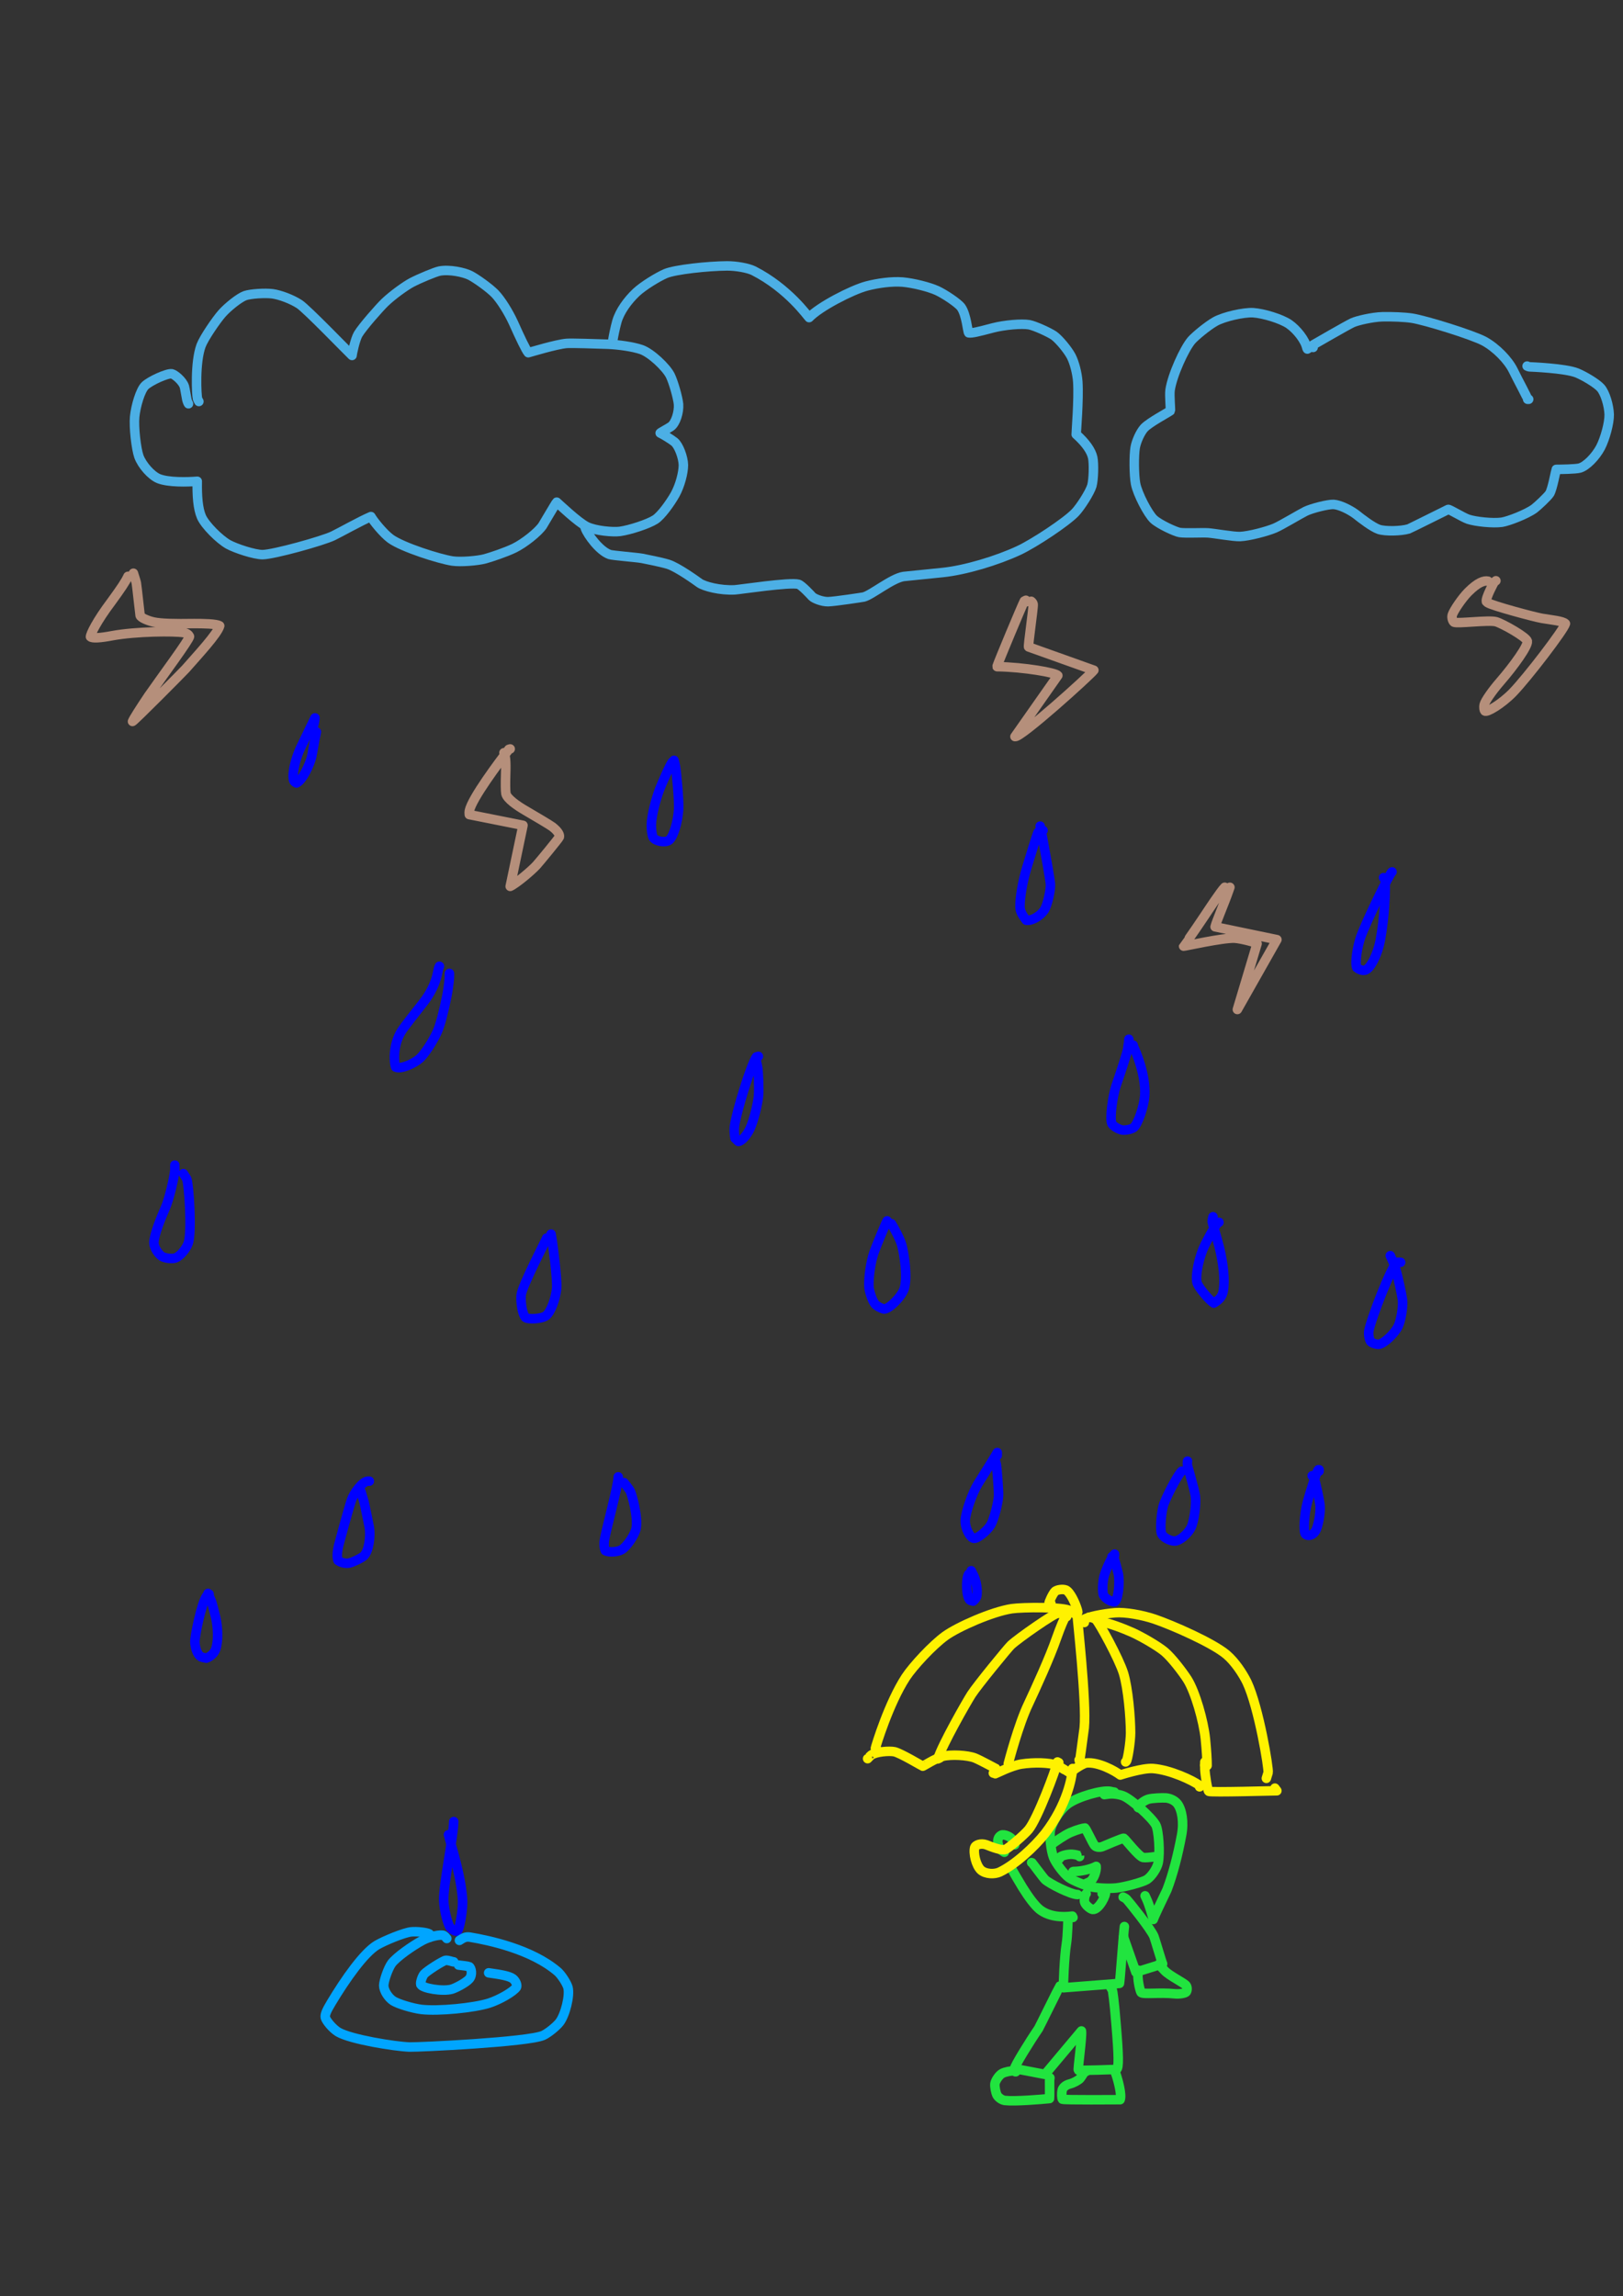 <?xml version="1.0" encoding="UTF-8" standalone="no"?>
<!DOCTYPE svg PUBLIC "-//W3C//DTD SVG 1.1//EN" "http://www.w3.org/Graphics/SVG/1.1/DTD/svg11.dtd">
<svg width="64.20" height="90.84" viewBox="0.00 0.00 535.00 757.00" xmlns="http://www.w3.org/2000/svg" xmlns:xlink="http://www.w3.org/1999/xlink">
<rect x="0.00" y="0.00" width="535.00" height="757.00" fill="#333333" stroke="none"/>
<g stroke-linecap="round" id="181">
<path d="M367.34,590.80 C367.00,590.78 366.42,590.65 366.00,590.54 C363.29,590.03 355.31,592.30 352.03,594.68 C349.19,596.77 346.53,601.31 346.19,603.72 C346.00,605.25 346.33,609.97 347.29,612.38 C348.10,614.36 350.65,617.74 352.32,618.98 C353.73,620.00 357.59,621.55 359.47,622.00 C361.18,622.39 365.20,622.68 367.99,622.40 C370.71,622.10 376.66,620.52 378.05,619.64 C379.61,618.62 381.37,615.96 381.78,614.11 C382.45,610.92 381.95,603.40 381.00,601.64 C379.55,599.06 372.86,593.08 370.25,592.06 C368.84,591.52 366.96,591.26 365.46,591.44 C364.98,591.50 364.51,591.56 364.03,591.63" fill="none" stroke="rgb(33, 228, 63)" stroke-width="3.13" stroke-opacity="1.00" stroke-linejoin="round"/>
<path d="M346.88,607.85 C347.67,607.26 350.92,604.97 352.81,604.14 C355.19,603.11 357.17,602.64 357.64,602.63 C358.15,603.09 360.18,607.66 360.84,608.43 C361.47,609.14 362.80,609.02 363.44,608.75 C364.21,608.43 370.10,605.89 370.44,606.01 C370.98,606.35 375.34,612.01 376.78,612.36 C377.42,612.49 379.03,612.32 380.94,612.08 C380.94,612.08 379.94,612.18 379.94,612.18" fill="none" stroke="rgb(33, 228, 63)" stroke-width="3.13" stroke-opacity="1.00" stroke-linejoin="round"/>
<path d="M349.26,612.70 C349.26,612.70 349.33,612.31 349.33,612.31 C349.88,611.78 351.77,611.24 353.35,611.29 C354.32,611.32 355.88,611.78 355.86,611.77 C355.86,611.77 355.87,612.05 355.87,612.05" fill="none" stroke="rgb(33, 228, 63)" stroke-width="3.13" stroke-opacity="1.00" stroke-linejoin="round"/>
<path d="M353.70,617.14 C353.70,617.14 353.70,617.01 353.70,617.01 C353.79,616.96 353.90,616.93 354.26,616.94 C356.24,616.94 359.58,616.24 361.34,615.28 C361.51,616.71 360.61,619.58 359.18,620.39 C359.03,620.47 358.68,620.63 358.14,620.86" fill="none" stroke="rgb(33, 228, 63)" stroke-width="3.13" stroke-opacity="1.00" stroke-linejoin="round"/>
<path d="M375.29,595.97 C375.29,595.97 375.19,595.91 375.19,595.91 C375.19,595.91 375.11,595.71 375.11,595.71 C375.43,595.02 377.00,593.62 378.48,593.15 C379.82,592.75 383.08,592.65 384.32,592.72 C385.71,592.83 387.27,593.54 388.15,594.68 C389.59,596.64 390.33,600.66 389.48,605.05 C388.26,611.59 386.64,617.88 384.68,623.02 C382.61,627.31 380.41,631.95 380.15,632.80 C380.01,632.08 378.87,627.94 377.85,625.83 C377.73,625.57 377.60,625.30 377.46,624.99" fill="none" stroke="rgb(33, 228, 63)" stroke-width="3.13" stroke-opacity="1.00" stroke-linejoin="round"/>
<path d="M358.04,624.27 C357.75,624.51 357.31,625.90 357.50,627.00 C357.69,627.95 359.34,629.36 360.18,629.49 C362.24,629.75 364.90,624.39 364.34,623.71 C364.34,623.71 363.31,624.27 363.31,624.27" fill="none" stroke="rgb(33, 228, 63)" stroke-width="3.13" stroke-opacity="1.00" stroke-linejoin="round"/>
<path d="M355.20,624.58 C352.98,624.57 346.02,621.02 344.54,619.69 C343.92,619.11 340.37,614.27 340.20,614.10 C340.17,614.07 340.13,614.05 340.06,614.04" fill="none" stroke="rgb(33, 228, 63)" stroke-width="3.13" stroke-opacity="1.00" stroke-linejoin="round"/>
<path d="M334.49,608.16 C334.50,608.01 334.32,607.52 333.96,606.77 C333.34,605.51 330.96,604.56 330.08,604.99 C327.81,606.17 329.45,609.53 330.16,610.04 C330.29,610.13 330.60,610.33 331.08,610.63" fill="none" stroke="rgb(33, 228, 63)" stroke-width="3.13" stroke-opacity="1.00" stroke-linejoin="round"/>
<path d="M333.66,616.42 C333.79,616.71 335.79,620.15 337.05,622.20 C339.03,625.38 341.08,628.17 342.70,629.49 C345.76,631.89 349.92,632.13 353.48,631.68 C353.48,631.68 353.70,632.12 353.70,632.12" fill="none" stroke="rgb(33, 228, 63)" stroke-width="3.13" stroke-opacity="1.00" stroke-linejoin="round"/>
<path d="M352.10,632.22 C352.10,632.22 352.05,632.29 352.05,632.29 C352.04,632.12 351.99,637.95 351.50,640.95 C350.85,644.88 350.43,654.89 350.58,655.30 C350.58,655.30 369.02,653.86 369.02,653.86 C369.18,653.56 370.40,636.54 370.64,635.23 C370.64,635.22 370.64,635.18 370.64,635.12" fill="none" stroke="rgb(33, 228, 63)" stroke-width="3.13" stroke-opacity="1.00" stroke-linejoin="round"/>
<path d="M370.23,625.41 C370.57,625.55 371.09,625.86 371.44,626.20 C371.92,626.67 379.42,635.96 380.39,638.41 C380.77,639.40 382.85,646.57 383.24,647.41 C383.24,647.41 374.43,650.18 374.43,650.18 C374.43,650.18 370.36,638.57 370.36,638.57 C370.36,638.57 370.43,638.42 370.43,638.42" fill="none" stroke="rgb(33, 228, 63)" stroke-width="3.13" stroke-opacity="1.00" stroke-linejoin="round"/>
<path d="M375.08,649.48 C375.08,649.98 375.08,650.47 375.08,650.97 C375.10,653.61 375.85,656.38 376.15,656.85 C376.63,657.55 382.46,656.79 387.08,657.28 C388.94,657.47 390.59,657.09 390.99,656.73 C391.36,656.34 391.44,655.20 391.02,654.60 C390.30,653.62 385.54,651.43 383.87,649.63 C383.25,648.96 382.63,648.29 382.00,647.62" fill="none" stroke="rgb(33, 228, 63)" stroke-width="3.13" stroke-opacity="1.00" stroke-linejoin="round"/>
<path d="M349.34,654.77 C349.22,654.90 342.72,668.11 342.33,668.78 C339.41,673.04 334.35,681.22 334.45,681.95 C334.45,681.95 344.47,683.86 344.47,683.86 C344.47,683.86 356.48,669.54 356.48,669.54 C356.79,671.33 355.22,682.17 355.46,682.46 C355.75,682.64 367.77,682.28 368.06,682.18 C368.87,681.83 368.76,677.53 367.92,667.56 C367.28,659.26 366.72,656.20 366.69,656.13 C366.64,656.02 366.46,655.72 366.16,655.21" fill="none" stroke="rgb(33, 228, 63)" stroke-width="3.13" stroke-opacity="1.00" stroke-linejoin="round"/>
<path d="M334.72,683.00 C334.72,683.00 334.83,683.00 334.83,683.00 C334.70,682.88 334.49,682.77 334.23,682.73 C333.47,682.62 331.31,683.01 330.32,683.56 C329.35,684.11 328.15,685.85 327.97,686.90 C327.82,687.88 328.25,689.89 328.64,690.67 C329.02,691.40 330.14,692.32 331.25,692.46 C334.51,692.84 343.39,692.09 345.96,691.83 C346.04,691.41 345.96,686.26 345.98,685.81 C345.99,685.67 346.02,685.40 346.09,684.99" fill="none" stroke="rgb(33, 228, 63)" stroke-width="3.13" stroke-opacity="1.00" stroke-linejoin="round"/>
<path d="M358.00,682.89 C358.00,682.89 357.72,682.67 357.72,682.67 C357.58,682.80 356.51,684.66 356.00,685.24 C355.50,685.79 353.94,686.68 352.59,687.02 C351.03,687.43 350.33,688.40 350.18,688.90 C349.85,690.16 350.03,691.84 350.21,692.04 C350.60,692.36 368.87,692.18 369.24,692.20 C369.88,690.59 368.48,685.69 368.09,684.47 C368.00,684.21 367.87,683.83 367.70,683.33" fill="none" stroke="rgb(33, 228, 63)" stroke-width="3.13" stroke-opacity="1.00" stroke-linejoin="round"/>
<path d="M346.43,528.63 C346.43,528.63 345.79,528.63 345.79,528.63 C345.70,528.28 347.05,525.30 347.82,524.60 C348.43,524.10 350.29,523.75 351.37,524.19 C352.76,524.85 354.40,528.33 355.07,530.54 C355.18,530.89 355.25,531.19 355.28,531.44" fill="none" stroke="rgb(255, 242, 0)" stroke-width="3.13" stroke-opacity="1.00" stroke-linejoin="round"/>
<path d="M353.99,531.87 C353.53,531.58 353.08,531.28 352.81,531.06 C350.88,529.68 337.00,529.82 333.50,530.34 C327.02,531.33 315.76,536.31 311.61,539.30 C307.37,542.37 300.98,549.27 298.57,552.94 C293.02,561.47 288.74,575.49 288.56,576.36 C288.56,576.36 289.24,576.98 289.24,576.98" fill="none" stroke="rgb(255, 242, 0)" stroke-width="3.13" stroke-opacity="1.00" stroke-linejoin="round"/>
<path d="M357.44,534.89 C357.44,534.89 357.01,534.40 357.01,534.40 C357.01,534.40 357.15,533.99 357.15,533.99 C358.55,532.97 363.56,532.02 367.55,531.67 C370.91,531.40 376.48,532.40 380.52,533.75 C386.51,535.79 399.74,541.60 404.34,545.49 C407.14,547.90 409.61,551.67 411.03,554.53 C414.97,562.88 418.32,583.27 418.02,584.39 C418.00,584.44 417.81,585.06 417.44,586.26" fill="none" stroke="rgb(255, 242, 0)" stroke-width="3.13" stroke-opacity="1.00" stroke-linejoin="round"/>
<path d="M349.02,531.87 C348.97,531.87 348.69,531.88 348.65,531.87 C347.74,531.67 335.69,540.05 333.23,542.36 C332.21,543.34 322.16,555.59 320.19,558.65 C318.68,561.01 310.59,575.16 309.15,579.84 C309.15,579.84 309.74,579.57 309.74,579.57" fill="none" stroke="rgb(255, 242, 0)" stroke-width="3.13" stroke-opacity="1.00" stroke-linejoin="round"/>
<path d="M351.61,532.95 C351.61,532.95 351.29,532.95 351.29,532.95 C350.95,533.08 349.55,536.41 348.24,540.14 C346.01,546.54 341.54,556.29 339.02,561.69 C335.71,568.55 332.50,580.96 332.36,581.45 C332.36,581.45 332.84,581.94 332.84,581.94" fill="none" stroke="rgb(255, 242, 0)" stroke-width="3.13" stroke-opacity="1.00" stroke-linejoin="round"/>
<path d="M355.07,532.30 C354.99,532.63 358.24,561.07 357.40,569.64 C356.69,574.92 355.95,580.48 355.88,580.74 C355.88,580.74 355.71,580.21 355.71,580.21" fill="none" stroke="rgb(255, 242, 0)" stroke-width="3.13" stroke-opacity="1.00" stroke-linejoin="round"/>
<path d="M358.95,533.16 C360.01,533.24 360.82,533.48 361.34,534.01 C362.43,535.12 368.87,546.82 370.36,551.66 C371.86,556.65 372.68,566.26 372.68,571.28 C372.67,574.17 371.74,580.16 371.27,580.66 C371.20,580.73 371.11,580.79 371.04,580.86" fill="none" stroke="rgb(255, 242, 0)" stroke-width="3.13" stroke-opacity="1.00" stroke-linejoin="round"/>
<path d="M363.27,534.67 C363.27,534.67 363.05,534.67 363.05,534.67 C365.40,535.02 370.21,536.79 373.39,538.23 C376.52,539.68 381.56,542.57 383.92,544.53 C386.22,546.46 389.88,551.25 391.43,553.69 C393.99,557.78 396.73,567.36 397.34,573.25 C397.72,577.07 397.92,580.45 397.90,582.06 C397.90,582.06 397.15,581.94 397.15,581.94" fill="none" stroke="rgb(255, 242, 0)" stroke-width="3.13" stroke-opacity="1.00" stroke-linejoin="round"/>
<path d="M286.00,579.78 C286.00,579.81 286.85,578.86 287.17,578.62 C288.70,577.49 293.13,577.13 294.87,577.50 C296.99,578.01 303.91,582.17 304.17,582.26 C304.30,582.31 308.34,579.66 310.80,579.00 C313.44,578.33 318.91,578.59 321.38,579.56 C323.26,580.33 328.48,583.19 328.40,583.12 C328.40,583.12 328.09,583.67 328.09,583.67" fill="none" stroke="rgb(255, 242, 0)" stroke-width="3.13" stroke-opacity="1.00" stroke-linejoin="round"/>
<path d="M327.44,584.53 C327.44,584.53 327.76,584.53 327.76,584.53 C327.76,584.53 328.09,584.75 328.09,584.75 C328.39,584.67 333.23,582.14 336.64,581.57 C340.79,580.93 345.97,581.04 348.44,581.99 C349.49,582.42 352.44,584.44 352.53,584.46 C352.63,584.46 356.44,581.45 358.17,581.20 C362.08,580.80 367.56,583.83 369.29,585.17 C369.32,585.16 376.54,582.80 380.02,583.02 C385.74,583.45 393.18,586.93 395.43,588.63 C395.43,588.63 395.43,589.06 395.43,589.06" fill="none" stroke="rgb(255, 242, 0)" stroke-width="3.13" stroke-opacity="1.00" stroke-linejoin="round"/>
<path d="M397.15,580.86 C397.13,581.95 397.13,582.72 397.15,583.17 C397.25,585.23 398.05,590.32 398.46,590.55 C399.27,590.95 420.12,590.35 420.90,590.36 C420.90,590.36 420.25,589.49 420.25,589.49" fill="none" stroke="rgb(255, 242, 0)" stroke-width="3.13" stroke-opacity="1.00" stroke-linejoin="round"/>
<path d="M349.02,581.08 C348.85,581.03 348.74,580.99 348.70,580.97 C348.66,580.95 348.62,580.91 348.59,580.86 C348.02,583.44 342.03,599.55 339.06,603.16 C337.40,605.14 332.50,609.22 331.47,609.69 C330.30,610.18 326.98,608.93 325.13,608.17 C323.20,607.50 321.57,608.29 321.32,609.00 C320.76,610.83 321.69,615.00 323.39,616.54 C324.99,617.90 327.89,617.93 329.57,617.14 C334.70,614.68 340.95,608.90 344.49,604.44 C351.87,594.87 353.28,585.81 353.48,583.87 C353.51,583.63 353.53,583.34 353.56,583.02" fill="none" stroke="rgb(255, 242, 0)" stroke-width="3.13" stroke-opacity="1.00" stroke-linejoin="round"/>
<path d="M102.41,242.17 C102.37,241.98 102.37,241.82 102.41,241.69 C102.56,241.23 102.81,240.81 102.97,240.36 C103.47,239.01 103.81,237.48 103.83,236.67 C103.61,237.11 100.72,243.13 99.12,246.45 C97.56,249.78 96.24,254.51 96.75,257.12 C96.86,257.66 97.20,257.87 97.75,258.13 C99.68,257.26 102.10,252.17 102.76,249.37 C102.98,248.39 103.56,244.92 103.72,244.07 C103.81,243.59 104.00,242.67 104.29,241.28" fill="none" stroke="rgb(0, 0, 255)" stroke-width="3.13" stroke-opacity="1.00" stroke-linejoin="round"/>
<path d="M144.85,318.55 C144.69,318.77 144.48,319.49 144.22,320.83 C143.55,324.20 141.82,327.64 139.45,330.63 C137.46,333.14 133.36,338.35 132.35,339.92 C129.37,344.63 129.89,350.60 130.42,351.78 C132.22,352.61 136.68,350.53 138.49,348.83 C140.20,347.17 142.80,343.10 144.15,340.12 C145.16,337.83 146.30,333.35 147.33,328.23 C147.70,326.28 148.04,323.77 148.13,322.36 C148.15,322.00 148.16,321.52 148.15,320.91" fill="none" stroke="rgb(0, 0, 255)" stroke-width="3.13" stroke-opacity="1.00" stroke-linejoin="round"/>
<path d="M57.62,384.09 C57.61,384.14 57.66,385.37 57.62,385.88 C57.41,388.29 55.77,395.29 54.52,398.18 C53.28,400.94 50.71,407.14 50.73,409.76 C50.77,411.28 52.17,413.41 53.38,414.20 C54.42,414.79 56.62,415.09 57.79,414.72 C59.29,414.20 61.21,411.97 62.01,409.96 C63.37,406.32 62.26,390.19 61.55,388.66 C61.43,388.41 61.06,387.82 60.45,386.92" fill="none" stroke="rgb(0, 0, 255)" stroke-width="3.13" stroke-opacity="1.00" stroke-linejoin="round"/>
<path d="M68.94,525.54 C68.55,525.72 68.29,525.91 68.15,526.09 C66.32,528.62 64.19,539.60 64.23,541.28 C64.32,543.41 65.14,545.57 66.22,546.17 C66.51,546.32 67.10,546.48 68.00,546.65 C69.29,546.18 70.60,545.12 71.11,543.67 C72.09,540.81 71.77,536.12 71.14,533.38 C70.77,531.90 69.97,528.66 69.75,528.06 C69.59,527.63 69.20,526.71 68.58,525.30" fill="none" stroke="rgb(0, 0, 255)" stroke-width="3.13" stroke-opacity="1.00" stroke-linejoin="round"/>
<path d="M121.75,488.29 C121.65,488.30 121.50,488.30 121.28,488.29 C119.54,488.31 116.70,492.08 115.86,494.49 C114.83,497.59 111.90,508.38 111.70,509.22 C111.08,511.77 111.03,513.33 111.43,514.44 C112.36,515.11 113.74,515.53 115.06,515.30 C116.19,515.09 119.05,513.72 119.92,512.95 C121.58,511.40 122.23,506.45 121.75,503.55 C121.54,502.36 120.16,495.72 119.96,495.01 C119.83,494.51 119.50,493.40 118.97,491.68" fill="none" stroke="rgb(0, 0, 255)" stroke-width="3.13" stroke-opacity="1.00" stroke-linejoin="round"/>
<path d="M149.57,600.51 C149.51,605.20 146.15,621.17 146.26,626.54 C146.37,629.67 147.64,634.60 148.48,635.54 C149.20,636.32 150.41,636.82 150.71,636.64 C151.35,636.50 152.53,630.49 152.49,626.99 C152.38,621.48 150.28,613.52 148.74,608.20 C148.44,607.08 148.14,605.96 147.83,604.84" fill="none" stroke="rgb(0, 0, 255)" stroke-width="3.13" stroke-opacity="1.00" stroke-linejoin="round"/>
<path d="M180.21,408.14 C180.39,408.06 172.09,423.88 171.79,426.96 C171.59,429.26 172.16,433.20 173.18,434.30 C173.93,435.03 178.52,434.88 180.03,433.72 C181.62,432.41 183.13,428.20 183.49,424.82 C183.79,421.72 182.12,409.63 182.04,409.12 C181.97,408.71 181.84,407.95 181.65,406.83" fill="none" stroke="rgb(0, 0, 255)" stroke-width="3.13" stroke-opacity="1.00" stroke-linejoin="round"/>
<path d="M250.00,348.25 C250.00,348.25 249.34,348.44 249.34,348.44 C247.48,351.20 242.81,366.30 242.11,371.27 C241.96,372.40 242.02,373.51 242.26,375.21 C242.26,375.21 243.39,376.30 243.39,376.30 C244.41,376.28 246.20,374.32 247.27,372.01 C248.47,369.35 249.78,363.97 250.04,361.27 C250.27,358.73 249.95,353.04 249.78,352.06 C249.70,351.53 249.47,350.49 249.10,348.91" fill="none" stroke="rgb(0, 0, 255)" stroke-width="3.13" stroke-opacity="1.00" stroke-linejoin="round"/>
<path d="M222.18,251.60 C222.18,251.60 221.71,251.12 221.71,251.12 C220.95,251.78 217.97,258.83 217.40,260.31 C216.30,263.22 214.78,268.67 214.70,271.91 C214.69,273.55 214.94,275.38 215.30,276.08 C216.00,277.32 219.27,277.96 220.57,276.97 C222.08,275.75 223.45,270.88 223.71,266.75 C223.87,263.89 223.02,254.66 222.63,252.53 C222.56,252.12 222.40,251.50 222.18,250.65" fill="none" stroke="rgb(0, 0, 255)" stroke-width="3.13" stroke-opacity="1.00" stroke-linejoin="round"/>
<path d="M203.79,487.35 C203.79,487.35 203.79,486.88 203.79,486.88 C203.81,489.93 199.38,505.64 199.16,508.30 C199.07,509.62 199.21,510.49 199.53,511.18 C200.54,511.83 203.43,511.73 204.95,510.87 C206.64,509.87 209.18,506.11 209.66,503.99 C210.46,500.11 208.21,492.40 207.73,491.52 C207.42,490.97 206.74,490.05 205.67,488.76" fill="none" stroke="rgb(0, 0, 255)" stroke-width="3.13" stroke-opacity="1.00" stroke-linejoin="round"/>
<path d="M292.43,402.95 C292.43,402.95 292.43,402.48 292.43,402.48 C291.99,403.17 288.83,410.82 288.14,412.78 C286.98,416.09 286.27,421.25 286.44,424.29 C286.56,425.78 287.51,428.70 288.37,429.82 C289.01,430.64 290.80,431.48 291.48,431.55 C293.20,431.46 297.16,427.53 298.06,424.85 C299.27,420.83 298.00,413.27 297.27,410.52 C296.67,408.31 294.69,404.77 293.85,403.42" fill="none" stroke="rgb(0, 0, 255)" stroke-width="3.13" stroke-opacity="1.00" stroke-linejoin="round"/>
<path d="M328.74,479.80 C328.74,479.80 328.74,478.86 328.74,478.86 C328.42,479.54 324.57,485.69 322.42,489.09 C320.43,492.33 318.30,498.62 318.18,501.21 C318.10,503.88 319.78,506.97 321.07,507.15 C322.28,507.25 325.43,504.64 326.60,502.70 C327.67,500.86 329.12,495.21 329.17,492.93 C329.19,490.91 328.61,483.69 328.46,482.90 C328.37,482.45 328.18,481.76 327.86,480.81" fill="none" stroke="rgb(0, 0, 255)" stroke-width="3.13" stroke-opacity="1.00" stroke-linejoin="round"/>
<path d="M389.56,484.99 C388.63,485.70 385.48,491.28 383.76,495.56 C382.72,498.22 382.44,503.83 382.80,505.34 C383.19,506.83 385.80,508.09 387.28,508.04 C388.87,507.93 391.54,505.77 392.64,503.53 C393.62,501.46 394.41,495.82 394.03,493.15 C393.71,490.97 391.49,483.36 391.44,483.12 C391.37,482.75 391.37,482.28 391.45,481.69" fill="none" stroke="rgb(0, 0, 255)" stroke-width="3.13" stroke-opacity="1.00" stroke-linejoin="round"/>
<path d="M367.40,512.81 C367.40,512.73 367.40,512.65 367.40,512.57 C367.40,512.50 367.40,512.42 367.40,512.34 C366.87,512.75 365.03,516.17 364.05,519.26 C363.52,521.01 363.33,523.78 363.63,525.50 C363.86,526.70 366.23,528.21 367.43,528.05 C368.57,527.60 369.24,521.72 368.63,518.78 C368.37,517.61 367.41,514.07 367.24,513.86 C367.17,513.77 366.93,513.56 366.53,513.21" fill="none" stroke="rgb(0, 0, 255)" stroke-width="3.13" stroke-opacity="1.00" stroke-linejoin="round"/>
<path d="M319.78,519.41 C319.78,519.41 319.54,519.41 319.54,519.41 C319.54,519.41 319.31,519.18 319.31,519.18 C319.31,519.18 319.31,518.94 319.31,518.94 C318.28,520.53 318.48,526.94 319.89,527.62 C320.00,527.66 320.30,527.74 320.78,527.85 C321.40,527.35 321.94,526.71 322.04,525.87 C322.26,523.99 321.84,521.37 321.06,519.63 C320.92,519.33 320.62,518.73 320.15,517.82" fill="none" stroke="rgb(0, 0, 255)" stroke-width="3.13" stroke-opacity="1.00" stroke-linejoin="round"/>
<path d="M343.83,273.76 C343.64,273.73 343.49,273.73 343.35,273.76 C342.80,273.91 342.40,274.12 342.18,274.39 C341.94,274.67 339.30,283.30 338.37,286.39 C337.14,290.56 336.20,295.68 336.23,298.90 C336.26,300.35 336.81,301.44 338.28,303.37 C340.04,303.70 342.90,301.98 344.22,300.05 C345.30,298.40 346.40,293.26 346.26,291.46 C346.07,289.35 344.41,280.26 343.67,276.23 C343.41,274.93 343.14,273.64 342.88,272.34" fill="none" stroke="rgb(0, 0, 255)" stroke-width="3.13" stroke-opacity="1.00" stroke-linejoin="round"/>
<path d="M458.87,287.43 C458.33,287.39 450.35,303.80 448.54,308.91 C447.47,311.99 446.56,317.34 447.24,318.99 C448.09,319.68 449.16,320.08 450.06,319.81 C451.86,319.21 454.12,314.53 454.99,310.03 C456.42,302.36 456.80,293.53 456.58,289.92 C456.58,289.92 456.07,289.33 456.07,289.33" fill="none" stroke="rgb(0, 0, 255)" stroke-width="3.13" stroke-opacity="1.00" stroke-linejoin="round"/>
<path d="M372.12,342.60 C372.16,342.65 371.96,344.41 371.72,345.82 C371.47,347.27 370.02,351.76 367.93,357.84 C366.73,361.46 365.74,368.86 366.53,370.47 C366.97,371.29 368.77,372.32 369.92,372.53 C371.02,372.68 372.93,372.29 373.69,371.73 C375.14,370.56 377.10,364.68 377.35,361.21 C377.78,354.29 374.29,346.42 373.84,345.47 C373.69,345.15 373.59,344.84 373.54,344.54" fill="none" stroke="rgb(0, 0, 255)" stroke-width="3.13" stroke-opacity="1.00" stroke-linejoin="round"/>
<path d="M401.82,402.95 C401.29,402.92 399.59,405.61 397.09,410.60 C395.41,413.98 393.94,420.31 394.59,422.85 C395.07,424.54 398.78,428.81 400.11,429.59 C402.00,428.44 402.90,427.40 403.23,425.59 C403.87,421.97 403.24,416.53 401.95,411.25 C401.11,407.84 399.59,403.14 399.57,402.76 C399.56,402.46 399.65,401.92 399.86,401.13" fill="none" stroke="rgb(0, 0, 255)" stroke-width="3.13" stroke-opacity="1.00" stroke-linejoin="round"/>
<path d="M461.70,416.15 C461.70,416.15 460.44,416.15 460.44,416.15 C458.57,417.70 451.81,435.08 451.20,438.90 C451.04,440.02 451.40,441.71 451.82,442.27 C452.28,442.80 453.79,443.29 454.60,443.18 C456.29,442.88 459.63,439.68 460.82,437.39 C461.81,435.41 462.59,430.75 462.30,428.41 C462.04,426.49 460.75,420.73 460.13,418.52 C459.81,417.38 459.29,416.13 458.29,413.95" fill="none" stroke="rgb(0, 0, 255)" stroke-width="3.13" stroke-opacity="1.00" stroke-linejoin="round"/>
<path d="M434.83,484.99 C434.83,484.99 434.83,484.52 434.83,484.52 C434.83,484.52 434.59,484.52 434.59,484.52 C434.03,485.06 431.99,491.51 430.99,495.13 C429.89,499.20 429.58,505.01 430.34,505.80 C431.19,506.57 432.76,506.14 433.64,504.74 C434.48,503.34 435.37,498.77 435.14,496.30 C434.94,494.34 433.60,488.36 433.26,487.53 C433.13,487.24 432.90,486.89 432.55,486.50" fill="none" stroke="rgb(0, 0, 255)" stroke-width="3.13" stroke-opacity="1.00" stroke-linejoin="round"/>
<path d="M149.57,646.76 C149.34,646.81 147.73,646.16 146.91,646.26 C145.97,646.40 140.76,649.73 139.82,650.78 C139.13,651.59 138.51,653.63 138.70,654.21 C139.19,655.49 145.90,656.62 148.94,655.77 C150.22,655.39 153.50,653.70 154.66,652.43 C155.88,651.05 155.36,648.76 154.68,648.35 C154.42,648.21 152.40,647.96 151.16,647.82" fill="none" stroke="rgb(0, 165, 255)" stroke-width="3.13" stroke-opacity="1.00" stroke-linejoin="round"/>
<path d="M147.28,639.06 C147.07,638.76 146.58,638.24 146.24,638.07 C145.29,637.65 141.87,638.31 139.24,639.70 C135.75,641.58 130.75,645.15 129.15,647.21 C127.93,648.85 126.53,652.98 126.49,654.53 C126.49,656.22 127.98,658.58 129.65,659.65 C131.31,660.66 135.96,662.08 138.94,662.45 C144.56,663.09 156.19,661.95 161.18,660.38 C164.79,659.22 169.27,656.57 170.23,655.13 C170.56,654.56 170.10,653.15 169.11,652.34 C167.91,651.42 165.12,650.94 161.08,650.38" fill="none" stroke="rgb(0, 165, 255)" stroke-width="3.13" stroke-opacity="1.00" stroke-linejoin="round"/>
<path d="M141.66,638.65 C141.66,638.65 141.51,637.55 141.51,637.55 C140.71,637.04 137.30,636.67 135.45,636.88 C133.04,637.18 126.81,639.75 124.27,641.22 C120.01,643.77 113.95,652.30 109.15,660.32 C107.55,662.98 107.03,664.26 107.26,665.17 C107.58,666.30 109.67,668.80 111.45,669.89 C115.59,672.34 130.14,674.67 134.99,674.84 C138.12,674.93 174.23,673.20 179.08,671.00 C180.71,670.24 183.38,668.07 184.44,666.71 C186.32,664.27 187.92,657.88 187.22,655.20 C186.82,653.77 185.03,651.03 183.82,649.98 C175.23,642.62 161.19,639.66 154.96,638.62 C153.51,638.38 152.69,638.86 151.44,639.69" fill="none" stroke="rgb(0, 165, 255)" stroke-width="3.13" stroke-opacity="1.00" stroke-linejoin="round"/>
<path d="M62.13,133.11 C62.03,133.00 61.73,132.33 61.59,131.72 C61.46,131.17 60.95,127.98 60.78,127.44 C60.18,125.55 57.60,123.43 56.63,123.23 C55.11,122.99 49.48,125.55 47.80,127.16 C46.28,128.68 44.77,133.72 44.39,137.37 C44.06,140.85 44.89,147.98 45.79,150.52 C46.86,153.39 49.86,156.76 52.26,157.78 C55.49,159.09 61.80,158.93 65.02,158.66 C64.94,163.41 65.21,167.63 66.42,170.43 C67.67,173.19 72.30,177.80 75.22,179.46 C77.73,180.84 83.89,182.85 86.56,182.85 C90.30,182.79 106.24,178.35 109.76,176.67 C111.99,175.60 118.83,171.76 122.27,170.30 C123.00,171.67 126.37,175.87 128.76,177.62 C132.78,180.49 144.81,184.28 149.12,184.95 C151.83,185.35 157.46,184.89 159.92,184.22 C161.92,183.66 166.72,182.07 169.55,180.69 C172.83,179.07 177.32,175.50 178.83,173.30 C179.25,172.67 183.24,165.77 183.51,165.55 C184.24,166.17 190.51,172.17 193.43,173.61 C196.37,175.03 202.14,175.49 204.36,175.19 C207.67,174.72 213.70,172.76 216.01,171.27 C217.96,169.99 220.95,165.85 222.54,163.02 C224.19,160.04 225.27,155.83 225.27,153.30 C225.22,150.79 223.75,146.85 222.32,145.69 C221.16,144.76 218.60,143.22 217.62,142.76 C217.74,142.57 220.21,141.26 221.14,140.63 C222.75,139.52 223.86,135.79 223.67,133.28 C223.45,131.04 222.00,125.93 220.93,123.76 C219.56,121.08 214.65,116.41 211.47,115.26 C208.67,114.29 203.86,113.62 200.35,113.48 C196.67,113.35 188.40,113.08 186.78,113.21 C183.36,113.50 175.06,116.04 174.14,116.28 C173.38,115.40 171.45,111.35 169.26,106.44 C167.67,102.97 165.17,98.93 163.20,96.85 C161.30,94.90 157.05,91.87 155.00,90.80 C152.94,89.76 148.11,88.73 144.87,89.36 C143.41,89.66 138.28,91.80 135.75,93.12 C133.77,94.16 129.48,97.20 126.81,99.77 C125.14,101.38 119.57,107.68 118.07,110.16 C117.06,111.87 116.08,116.61 116.05,117.18 C114.36,115.58 101.26,102.00 98.72,100.29 C96.22,98.65 92.35,97.20 89.81,96.85 C87.34,96.54 82.61,96.84 80.80,97.46 C78.90,98.14 75.10,101.18 73.21,103.31 C71.27,105.51 67.24,111.39 66.28,113.93 C64.21,119.55 64.81,130.44 65.11,131.46 C65.17,131.66 65.32,131.96 65.56,132.36" fill="none" stroke="rgb(76, 175, 229)" stroke-width="3.13" stroke-opacity="1.00" stroke-linejoin="round"/>
<path d="M202.01,112.12 C202.21,110.90 202.72,108.23 203.35,105.97 C204.31,102.66 206.84,99.13 209.72,96.40 C212.02,94.25 216.74,91.36 219.36,90.21 C222.49,88.86 233.39,87.70 239.67,87.66 C242.62,87.65 246.56,88.33 248.43,89.26 C259.90,95.12 266.30,104.34 266.71,104.70 C270.13,101.09 280.79,95.61 285.62,94.31 C289.29,93.34 293.99,92.70 297.49,92.98 C301.13,93.31 306.26,94.60 308.94,95.82 C311.33,96.93 315.76,99.87 316.81,101.28 C318.60,103.82 318.93,109.25 319.32,109.73 C320.32,109.89 322.25,109.44 327.37,108.08 C331.17,107.11 336.80,106.62 339.25,107.05 C341.14,107.41 345.89,109.59 347.39,110.62 C349.10,111.83 351.97,115.33 353.08,117.41 C354.18,119.51 355.08,123.08 355.28,125.86 C355.66,131.70 354.72,142.81 354.75,143.19 C357.95,146.03 359.73,148.67 360.20,150.85 C360.62,152.87 360.48,158.13 359.92,160.14 C359.26,162.35 356.17,167.16 354.41,169.01 C351.41,172.13 341.06,179.00 335.90,181.44 C328.66,184.83 318.15,187.98 310.76,188.74 C307.66,189.04 298.40,189.98 297.87,190.05 C294.03,190.62 287.37,196.13 284.72,196.82 C284.43,196.89 275.25,198.29 272.99,198.36 C270.98,198.40 268.32,197.32 267.69,196.64 C267.25,196.15 264.26,192.93 263.22,192.62 C260.41,191.83 244.01,194.34 242.24,194.45 C237.42,194.71 232.12,193.33 230.52,192.18 C229.64,191.54 223.35,187.00 220.27,186.03 C217.46,185.19 213.53,184.48 211.61,184.07 C209.85,183.75 202.03,183.14 200.99,182.81 C197.57,181.64 193.73,176.25 192.98,174.21 C192.90,173.98 192.83,173.72 192.79,173.43" fill="none" stroke="rgb(76, 175, 229)" stroke-width="3.13" stroke-opacity="1.00" stroke-linejoin="round"/>
<path d="M431.48,114.73 C431.48,114.73 430.96,115.07 430.96,115.07 C430.96,115.07 430.79,114.73 430.79,114.73 C430.25,112.15 427.52,108.65 424.86,106.81 C422.26,105.08 416.55,103.33 413.08,103.09 C410.01,102.92 403.55,104.36 400.65,105.96 C397.96,107.47 393.89,110.91 392.78,112.18 C390.42,114.91 386.43,123.67 385.70,128.59 C385.45,130.32 385.92,135.23 385.80,135.41 C384.87,136.11 379.01,139.18 377.20,141.06 C375.94,142.42 374.56,145.44 374.19,147.57 C373.76,150.20 373.78,156.61 374.34,159.53 C375.00,162.84 378.39,169.36 380.29,171.17 C382.15,172.89 387.42,175.30 388.85,175.55 C390.70,175.85 396.19,175.55 398.24,175.68 C400.29,175.82 406.51,176.95 408.75,176.88 C411.76,176.76 417.74,175.16 420.28,174.08 C422.30,173.22 428.57,169.45 430.32,168.58 C432.36,167.57 437.83,166.20 439.61,166.29 C441.62,166.43 444.80,167.95 446.97,169.55 C448.73,170.97 452.45,173.82 454.53,174.53 C456.66,175.22 461.76,175.12 464.34,174.37 C464.69,174.26 477.08,168.07 477.37,167.94 C477.77,167.81 482.20,170.57 483.98,171.18 C486.43,171.99 492.11,172.59 495.06,172.17 C497.25,171.83 503.21,169.53 505.73,167.70 C506.84,166.86 510.23,163.70 510.84,162.69 C511.77,161.13 512.82,155.14 513.00,154.74 C514.50,154.73 519.28,154.68 520.73,154.31 C522.92,153.70 525.98,150.54 527.60,147.49 C529.10,144.57 530.50,139.46 530.45,136.65 C530.35,133.73 529.16,129.60 527.65,127.87 C526.26,126.33 522.24,123.95 519.86,122.96 C515.95,121.37 504.42,120.96 504.19,120.94 C503.94,120.91 503.67,120.83 503.39,120.68" fill="none" stroke="rgb(76, 175, 229)" stroke-width="3.13" stroke-opacity="1.00" stroke-linejoin="round"/>
<path d="M503.91,131.63 C503.91,131.63 503.57,131.63 503.57,131.63 C503.57,131.13 500.48,125.53 498.77,122.02 C497.12,118.71 493.20,114.65 489.24,112.48 C485.36,110.40 469.97,105.61 465.42,104.89 C462.91,104.52 459.07,104.37 455.69,104.43 C452.29,104.53 447.34,105.70 445.81,106.41 C443.82,107.36 433.86,113.12 432.86,113.70 C432.86,113.70 432.86,114.54 432.86,114.54" fill="none" stroke="rgb(76, 175, 229)" stroke-width="3.13" stroke-opacity="1.00" stroke-linejoin="round"/>
<path d="M42.56,190.00 C42.56,190.00 42.19,190.00 42.19,190.00 C41.44,191.68 39.82,194.09 36.70,198.36 C31.81,204.86 29.83,209.07 29.83,209.92 C30.43,210.49 33.00,210.33 37.00,209.57 C44.86,208.13 57.38,208.04 60.57,208.56 C61.68,208.75 62.23,209.32 62.46,209.80 C62.57,210.71 53.26,223.25 48.98,229.39 C46.21,233.52 43.96,237.05 43.68,237.84 C44.20,237.73 60.18,221.61 61.21,220.48 C65.17,215.96 71.73,208.92 72.42,206.32 C71.31,205.60 66.74,205.57 64.03,205.57 C57.47,205.66 53.18,205.59 50.63,205.05 C48.68,204.62 46.38,203.62 46.19,202.89 C46.10,202.47 45.11,193.03 44.94,192.19 C44.82,191.58 44.16,189.56 43.97,188.97" fill="none" stroke="rgb(181, 143, 123)" stroke-width="3.13" stroke-opacity="1.00" stroke-linejoin="round"/>
<path d="M168.18,246.90 C168.18,246.90 167.74,247.02 167.74,247.02 C164.46,251.36 155.56,263.17 154.71,267.32 C154.64,267.65 154.64,268.06 154.70,268.55 C154.70,268.55 172.40,272.08 172.40,272.08 C172.40,272.08 168.18,292.21 168.18,292.21 C170.09,291.36 175.17,287.08 176.83,285.26 C177.87,284.11 184.15,276.47 184.37,275.95 C184.54,275.47 184.29,274.30 182.09,272.58 C181.30,271.97 175.90,268.79 173.28,267.26 C170.41,265.61 167.12,263.29 166.77,261.65 C166.60,260.75 166.60,257.95 166.68,255.46 C166.86,250.56 166.58,249.16 166.13,248.15" fill="none" stroke="rgb(181, 143, 123)" stroke-width="3.13" stroke-opacity="1.00" stroke-linejoin="round"/>
<path d="M338.37,198.38 C338.37,198.38 338.18,197.89 338.18,197.89 C338.18,197.89 337.65,198.15 337.65,198.15 C336.82,199.75 329.14,218.16 328.71,219.55 C328.64,219.77 328.66,219.85 328.77,219.78 C337.61,219.93 348.02,221.76 348.70,222.70 C348.70,222.70 334.57,242.83 334.57,242.83 C336.21,243.49 359.08,222.86 360.58,220.95 C360.58,220.95 339.06,213.27 339.06,213.27 C338.82,213.04 340.70,200.26 340.57,199.23 C340.52,198.87 340.30,198.54 339.92,198.23" fill="none" stroke="rgb(181, 143, 123)" stroke-width="3.13" stroke-opacity="1.00" stroke-linejoin="round"/>
<path d="M403.23,295.42 C403.22,294.00 403.36,293.35 403.64,292.72 C403.68,292.64 403.70,292.56 403.72,292.50 C402.57,293.57 398.00,300.51 397.12,301.84 C392.85,308.26 390.17,311.87 390.16,311.92 C390.43,311.99 403.12,309.11 406.97,309.30 C409.21,309.42 414.04,310.75 414.38,311.08 C414.38,311.08 407.88,332.80 407.88,332.80 C407.88,332.80 420.92,309.77 420.92,309.77 C420.92,309.77 400.54,305.54 400.54,305.54 C400.87,304.04 403.71,297.43 404.97,293.78 C405.11,293.37 405.26,292.94 405.42,292.51" fill="none" stroke="rgb(181, 143, 123)" stroke-width="3.13" stroke-opacity="1.00" stroke-linejoin="round"/>
<path d="M490.52,191.60 C489.20,191.29 487.14,191.99 483.97,195.16 C481.97,197.17 479.18,201.26 478.73,202.72 C478.43,203.74 478.96,204.90 479.29,205.11 C480.26,205.70 490.76,204.29 493.18,204.97 C495.54,205.70 503.14,210.01 503.47,211.37 C503.75,212.90 499.11,219.40 494.46,224.77 C491.88,227.74 489.57,231.08 489.27,232.24 C489.02,233.31 489.23,234.13 489.45,234.38 C490.04,235.01 494.97,232.11 498.70,228.28 C503.64,223.14 515.49,207.62 516.02,205.60 C515.15,204.70 511.47,204.39 508.29,203.85 C505.67,203.40 491.81,199.66 490.40,198.70 C490.34,198.65 490.20,198.53 489.97,198.32 C489.66,197.09 492.54,191.87 492.56,191.86 C492.63,191.82 492.81,191.69 493.10,191.46" fill="none" stroke="rgb(181, 143, 123)" stroke-width="3.13" stroke-opacity="1.00" stroke-linejoin="round"/>
</g>
</svg>
